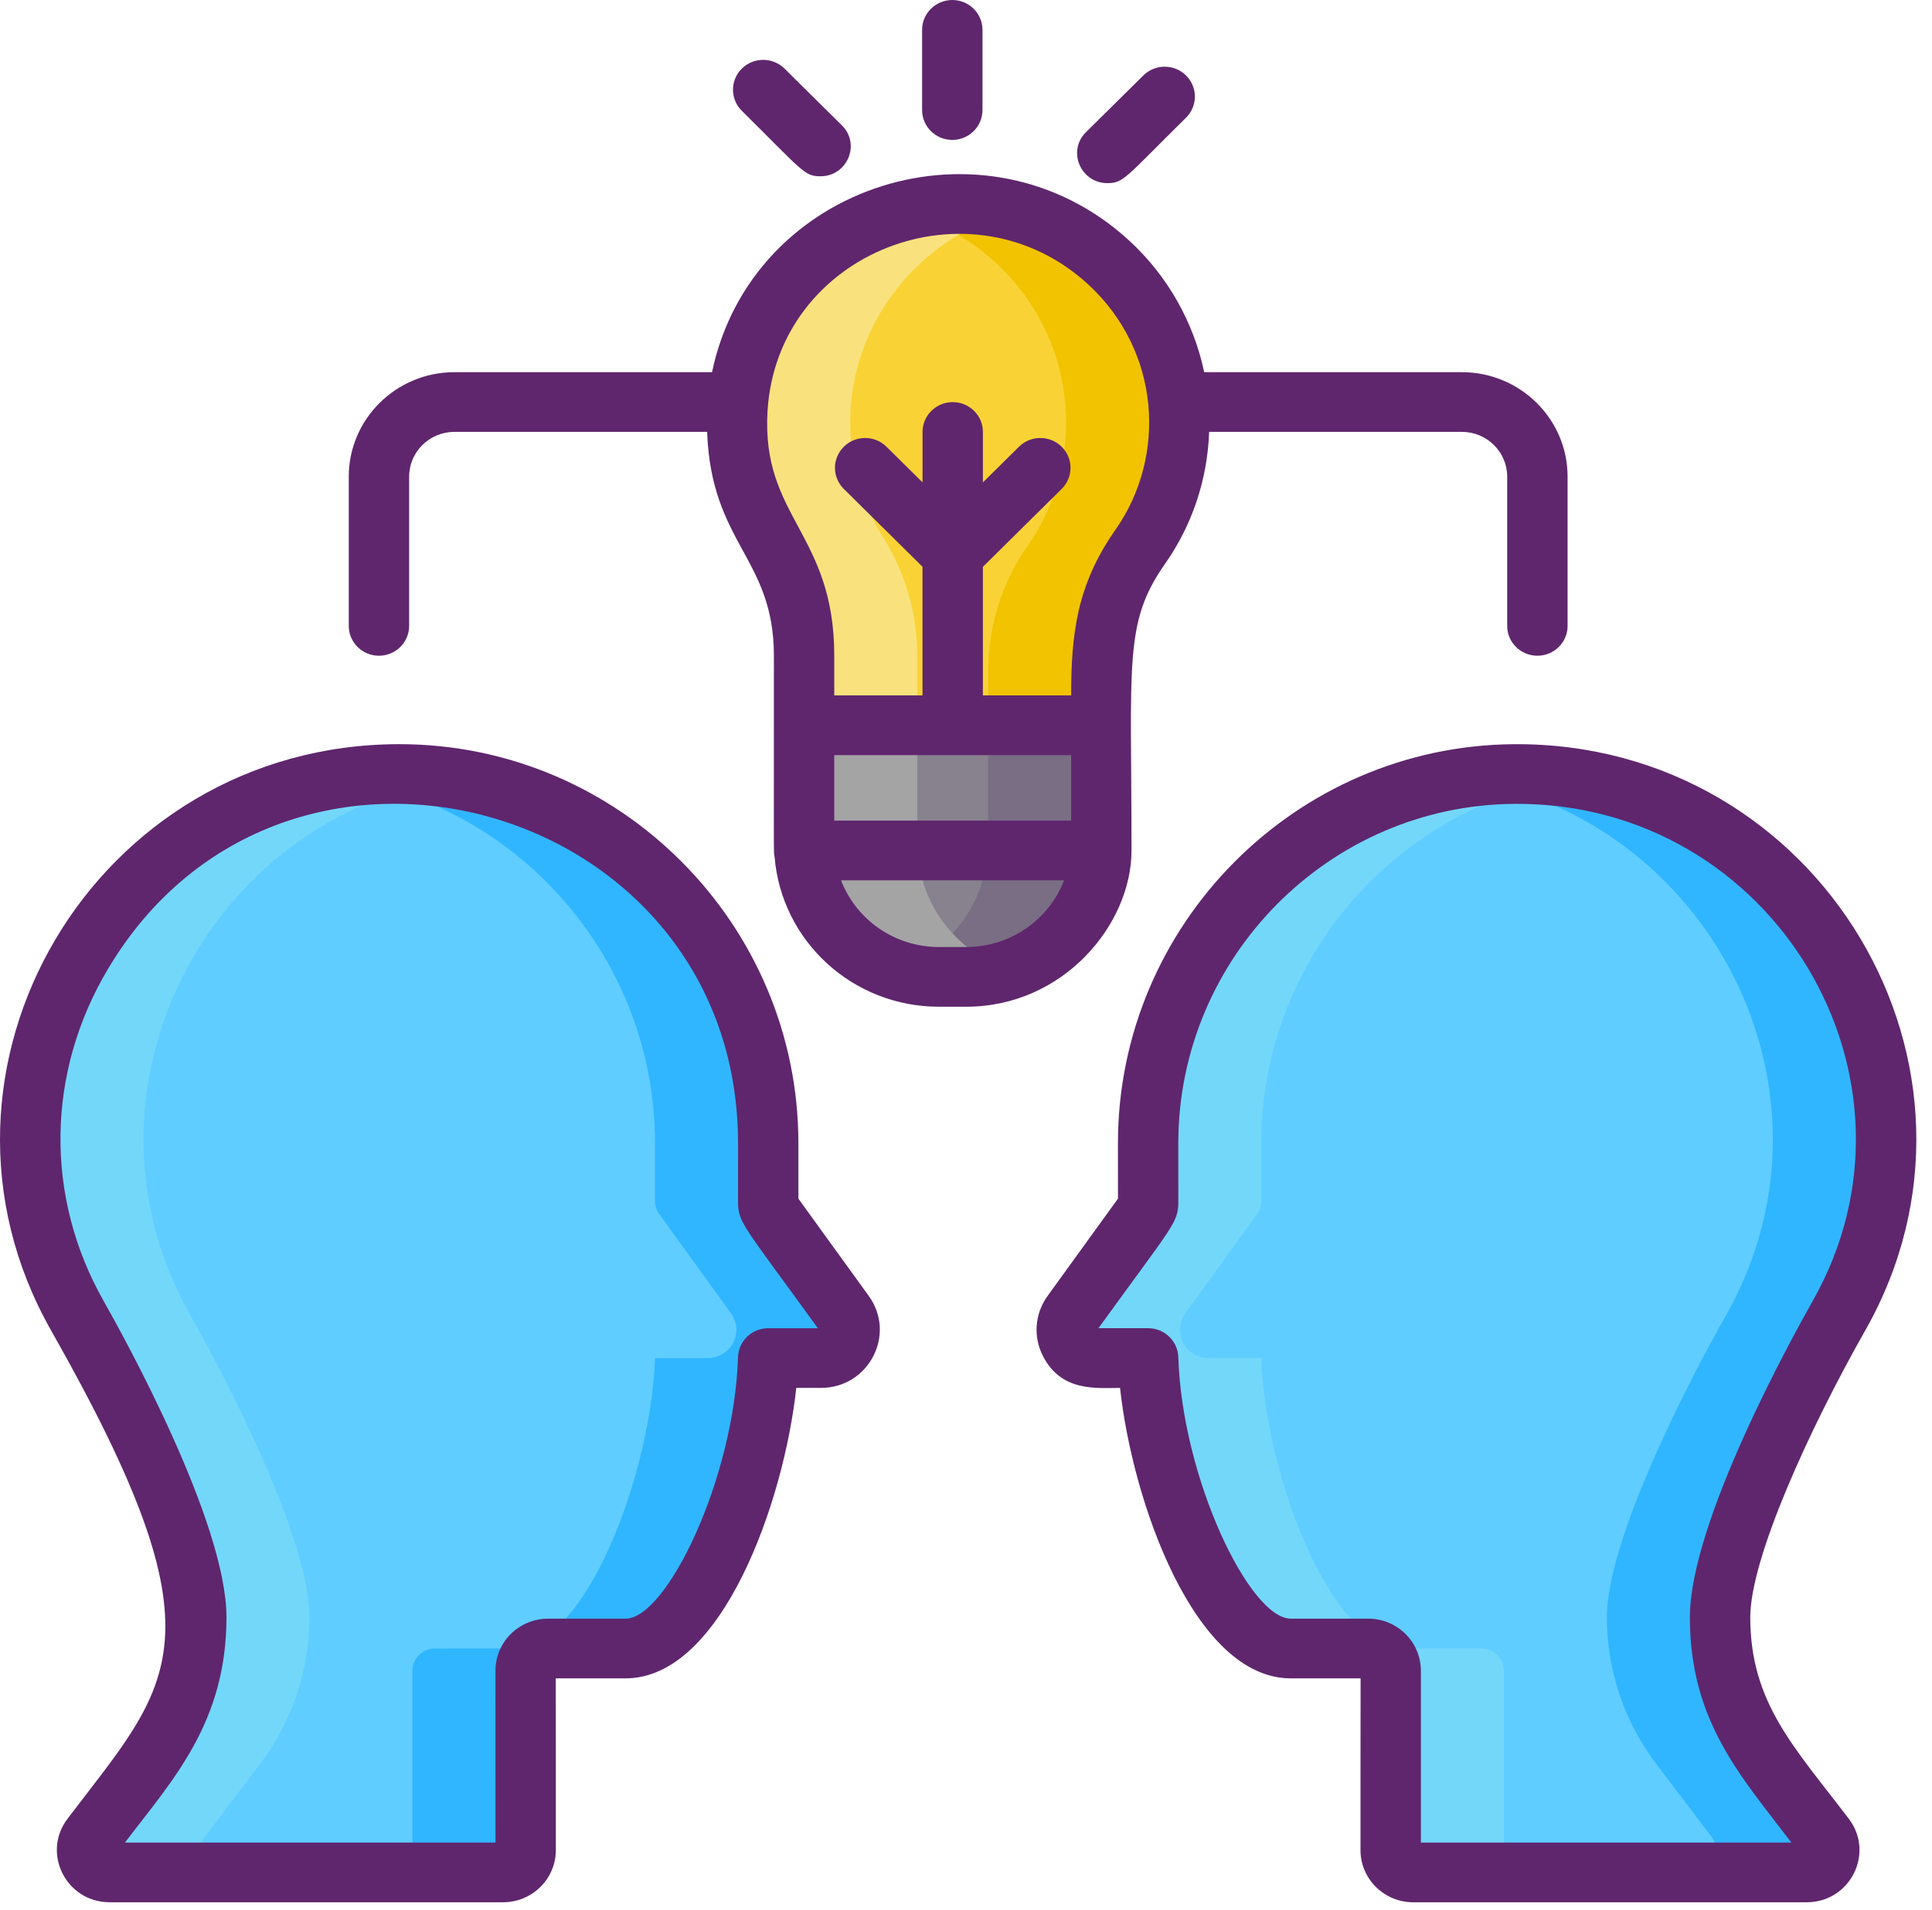 <svg width="90" height="89" viewBox="0 0 90 89" fill="none" xmlns="http://www.w3.org/2000/svg">
<path d="M54.938 19.695C54.938 13.83 49.927 9.122 43.907 9.532C38.781 9.88 34.647 14.019 34.351 19.091C34.223 21.283 34.796 23.333 35.869 25.047C36.906 26.702 37.457 28.61 37.457 30.557V36.39H51.304V31.334C51.304 29.254 51.905 27.203 53.105 25.494C54.261 23.849 54.938 21.851 54.938 19.695Z" fill="#F9D335"/>
<path d="M45.006 45.514H43.741C40.271 45.514 37.457 42.732 37.457 39.3V36.39H51.29V39.3C51.29 42.732 48.477 45.514 45.006 45.514Z" fill="#87828E"/>
<path d="M54.937 19.695C54.937 21.85 54.262 23.849 53.105 25.493C51.907 27.204 51.305 29.255 51.305 31.334V36.389H46.032V31.334C46.032 29.255 46.633 27.204 47.832 25.493C48.989 23.849 49.664 21.85 49.664 19.695C49.664 14.97 46.412 10.996 41.999 9.845C42.615 9.682 43.255 9.578 43.908 9.532C49.927 9.122 54.937 13.829 54.937 19.695Z" fill="#F2C300"/>
<path d="M41.142 25.045C42.179 26.703 42.731 28.608 42.731 30.555V36.389H37.457V30.555C37.457 28.608 36.905 26.703 35.868 25.045C34.796 23.334 34.223 21.283 34.349 19.09C34.648 14.017 38.779 9.88 43.908 9.532C45.079 9.453 46.208 9.567 47.273 9.845C43.061 10.951 39.883 14.664 39.623 19.09C39.496 21.283 40.069 23.334 41.142 25.045Z" fill="#F9E27D"/>
<path d="M51.291 36.389V39.299C51.291 42.734 48.475 45.515 45.005 45.515H43.74C43.04 45.515 42.365 45.4 41.736 45.192C44.225 44.364 46.018 42.042 46.018 39.299V36.389H51.291Z" fill="#796E84"/>
<path d="M47.009 45.192C46.38 45.4 45.705 45.515 45.005 45.515H43.739C40.27 45.515 37.457 42.734 37.457 39.299V36.389H42.73V39.299C42.73 42.042 44.523 44.364 47.009 45.192Z" fill="#A4A4A5"/>
<path d="M37.457 33.791H51.304V39.625H37.457V33.791Z" fill="#87828E"/>
<path d="M46.032 33.792H51.305V39.626H46.032V33.792Z" fill="#796E84"/>
<path d="M37.457 33.792H42.73V39.626H37.457V33.792Z" fill="#A4A4A5"/>
<path d="M49.944 61.19L53.289 56.566C53.416 56.389 53.485 56.179 53.485 55.963C53.485 55.172 53.484 53.246 53.484 53.265C53.484 43.898 61.061 36.134 70.533 36.065C83.736 35.968 92.049 50.047 85.668 61.301C83.915 64.392 80.128 71.727 80.128 75.353C80.128 77.747 80.893 80.162 82.433 82.192L85.002 85.58C85.521 86.264 85.028 87.24 84.162 87.24H65.833C65.254 87.24 64.784 86.775 64.784 86.202C64.784 81.828 64.784 77.82 64.784 77.847C64.784 77.273 64.314 76.808 63.734 76.808H60.128C56.69 76.808 53.65 68.567 53.485 63.276H51.029C49.944 63.276 49.313 62.063 49.944 61.19Z" fill="#5FCDFF"/>
<path d="M39.327 61.19L35.982 56.566C35.854 56.389 35.786 56.179 35.786 55.963C35.786 55.172 35.786 53.246 35.786 53.265C35.786 43.898 28.21 36.134 18.737 36.065C5.535 35.968 -2.779 50.047 3.603 61.301C5.356 64.392 9.143 71.727 9.143 75.353C9.143 77.747 8.377 80.162 6.838 82.192L4.268 85.58C3.749 86.264 4.243 87.24 5.108 87.24H23.437C24.017 87.24 24.487 86.775 24.487 86.202C24.487 81.828 24.486 77.82 24.486 77.847C24.486 77.273 24.956 76.808 25.536 76.808H29.142C32.581 76.808 35.62 68.567 35.786 63.276H38.242C39.327 63.276 39.958 62.063 39.327 61.19Z" fill="#5FCDFF"/>
<path d="M71.108 87.24H65.834C65.254 87.24 64.783 86.775 64.783 86.201C64.783 81.841 64.783 77.847 64.783 77.847C64.783 77.273 64.316 76.807 63.736 76.807H60.129C56.69 76.807 53.649 68.568 53.484 63.277H51.03C49.944 63.277 49.311 62.063 49.944 61.191L53.287 56.567C53.417 56.389 53.484 56.181 53.484 55.962C53.484 55.176 53.484 53.264 53.484 53.264C53.484 43.898 61.06 36.135 70.531 36.066C71.491 36.059 72.426 36.128 73.333 36.264C65.05 37.526 58.757 44.729 58.757 53.264V55.962C58.757 56.181 58.691 56.389 58.56 56.567L55.217 61.191C54.584 62.063 55.217 63.277 56.303 63.277H58.757C58.923 68.568 61.964 76.807 65.402 76.807H69.009C69.589 76.807 70.057 77.273 70.057 77.847V86.201C70.057 86.775 70.528 87.24 71.108 87.24Z" fill="#73D7F9"/>
<path d="M38.241 63.277H35.787C35.621 68.568 32.581 76.807 29.142 76.807H25.535C24.955 76.807 24.488 77.273 24.488 77.847V86.201C24.488 86.775 24.016 87.24 23.436 87.24H18.163C18.743 87.24 19.214 86.775 19.214 86.201C19.214 81.841 19.214 77.847 19.214 77.847C19.214 77.273 19.682 76.807 20.262 76.807H23.869C27.307 76.807 30.348 68.568 30.513 63.277H32.967C34.053 63.277 34.686 62.063 34.053 61.191L30.71 56.567C30.58 56.389 30.513 56.181 30.513 55.962C30.513 55.176 30.513 53.264 30.513 53.264C30.513 44.729 24.22 37.526 15.938 36.264C16.845 36.128 17.78 36.059 18.739 36.066C28.21 36.135 35.787 43.898 35.787 53.264V55.962C35.787 56.181 35.853 56.389 35.984 56.567L39.327 61.191C39.96 62.063 39.327 63.277 38.241 63.277Z" fill="#30B6FF"/>
<path d="M8.878 61.302C10.629 64.393 14.415 71.728 14.415 75.354C14.415 77.746 13.652 80.162 12.113 82.193L9.543 85.579C9.022 86.264 9.518 87.241 10.383 87.241H5.109C4.245 87.241 3.749 86.264 4.269 85.579L6.839 82.193C8.379 80.162 9.142 77.746 9.142 75.354C9.142 71.728 5.355 64.393 3.605 61.302C-2.78 50.048 5.535 35.968 18.739 36.066C19.58 36.072 20.406 36.139 21.211 36.264C9.676 38.002 2.958 50.869 8.878 61.302Z" fill="#73D7F9"/>
<path d="M85.666 61.302C83.915 64.393 80.129 71.728 80.129 75.354C80.129 77.746 80.892 80.162 82.432 82.193L85.002 85.579C85.522 86.264 85.026 87.241 84.162 87.241H78.888C79.753 87.241 80.249 86.264 79.728 85.579L77.159 82.193C75.619 80.162 74.856 77.746 74.856 75.354C74.856 71.728 78.642 64.393 80.393 61.302C86.313 50.869 79.595 38.002 68.06 36.264C68.865 36.139 69.691 36.072 70.531 36.066C83.736 35.968 92.051 50.048 85.666 61.302Z" fill="#30B6FF"/>
<path d="M70.523 34.674C60.352 34.748 52.078 43.088 52.078 53.266L52.079 55.849L48.801 60.381C48.2 61.211 48.12 62.29 48.592 63.197C49.456 64.86 51.069 64.667 52.176 64.667C52.746 69.933 55.628 78.199 60.128 78.199H63.382C63.376 78.398 63.377 86.003 63.377 86.203C63.377 87.542 64.479 88.632 65.833 88.632H84.162C86.185 88.632 87.34 86.346 86.127 84.746C83.612 81.429 81.534 79.355 81.534 75.353C81.534 72.645 84.226 66.686 86.894 61.981C93.816 49.773 84.79 34.572 70.523 34.674ZM84.441 60.62C83.486 62.305 78.721 70.93 78.721 75.353C78.721 80.227 81.145 82.812 83.449 85.85H66.19L66.19 77.847C66.191 76.506 65.094 75.417 63.734 75.417H60.128C58.211 75.417 55.067 68.882 54.89 63.232C54.867 62.482 54.245 61.885 53.485 61.885H51.17C54.692 57.016 54.891 56.981 54.891 55.962C54.891 55.908 54.891 53.318 54.889 53.265H54.89C54.89 44.61 61.913 37.518 70.543 37.454C82.625 37.362 90.317 50.258 84.441 60.62Z" fill="#5F266D"/>
<path d="M40.47 60.381L37.192 55.849L37.192 53.265C37.192 43.06 28.864 34.673 18.605 34.673C4.406 34.673 -4.517 49.825 2.376 61.981C10.623 76.525 8.012 78.325 3.143 84.745C1.93 86.346 3.085 88.631 5.108 88.631H23.437C24.791 88.631 25.893 87.541 25.893 86.202C25.893 85.993 25.895 78.406 25.889 78.199H29.142C33.642 78.199 36.525 69.933 37.094 64.666H38.242C40.469 64.666 41.766 62.173 40.47 60.381ZM35.786 61.885C35.026 61.885 34.404 62.482 34.38 63.233C34.204 68.882 31.06 75.418 29.143 75.418H25.536C24.176 75.418 23.079 76.506 23.08 77.847L23.081 85.85H5.821C8.005 82.971 10.55 80.293 10.55 75.353C10.55 70.932 5.785 62.306 4.83 60.621C2.072 55.758 2.151 49.964 5.043 45.123C13.248 31.388 34.38 37.315 34.38 53.265H34.381C34.379 53.326 34.38 55.902 34.38 55.963C34.38 56.984 34.584 57.025 38.1 61.886H35.786V61.885Z" fill="#5F266D"/>
<path d="M52.71 39.625C52.71 30.863 52.344 29.021 54.26 26.288C55.541 24.467 56.246 22.343 56.327 20.122H68.102C69.265 20.122 70.211 21.058 70.211 22.208V29.162C70.211 29.929 70.841 30.552 71.618 30.552C72.394 30.552 73.024 29.929 73.024 29.162V22.208C73.024 19.524 70.816 17.341 68.102 17.341H56.096C55.606 15.018 54.399 12.868 52.623 11.229C45.953 5.071 35.013 8.529 33.169 17.341H21.169C18.454 17.341 16.247 19.524 16.247 22.208V29.162C16.247 29.929 16.876 30.552 17.653 30.552C18.429 30.552 19.059 29.929 19.059 29.162V22.208C19.059 21.058 20.005 20.122 21.169 20.122H32.94C33.134 25.36 36.051 25.976 36.051 30.556C36.051 40.303 36.034 39.687 36.082 39.913C36.402 43.851 39.72 46.906 43.74 46.906H45.005C49.544 46.906 52.71 43.067 52.71 39.625ZM45.005 44.124H43.74C41.663 44.124 39.88 42.841 39.179 41.016H49.57C48.869 42.841 47.084 44.124 45.005 44.124ZM49.898 38.234H38.863V35.183H49.898V38.234ZM45.787 32.401V26.41L49.456 22.781C50.006 22.238 50.006 21.357 49.456 20.815C48.907 20.271 48.016 20.271 47.468 20.815L45.788 22.476V20.127C45.788 19.359 45.159 18.736 44.382 18.736C43.605 18.736 42.975 19.359 42.975 20.127V22.475L41.297 20.815C40.747 20.271 39.857 20.271 39.308 20.815C38.758 21.358 38.758 22.238 39.308 22.781L42.974 26.407V32.401H38.863V30.555C38.863 24.84 35.468 24.114 35.753 19.171C36.191 11.736 45.233 8.213 50.704 13.262C54.041 16.342 54.386 21.237 51.95 24.701C50.149 27.269 49.899 29.589 49.899 32.401H45.787V32.401Z" fill="#5F266D"/>
<path d="M44.361 6.519C45.138 6.519 45.768 5.896 45.768 5.128V1.391C45.768 0.623 45.138 0 44.361 0C43.585 0 42.955 0.623 42.955 1.391V5.128C42.955 5.896 43.585 6.519 44.361 6.519Z" fill="#5F266D"/>
<path d="M51.583 8.532C52.34 8.532 52.385 8.315 55.25 5.482C55.799 4.939 55.799 4.059 55.25 3.516C54.701 2.972 53.81 2.972 53.261 3.516L50.589 6.159C49.7 7.037 50.342 8.532 51.583 8.532Z" fill="#5F266D"/>
<path d="M38.224 8.213C39.465 8.213 40.107 6.718 39.218 5.84L36.546 3.197C35.996 2.653 35.106 2.653 34.557 3.197C34.008 3.74 34.008 4.62 34.557 5.163C37.419 7.994 37.465 8.213 38.224 8.213Z" fill="#5F266D"/>
</svg>
